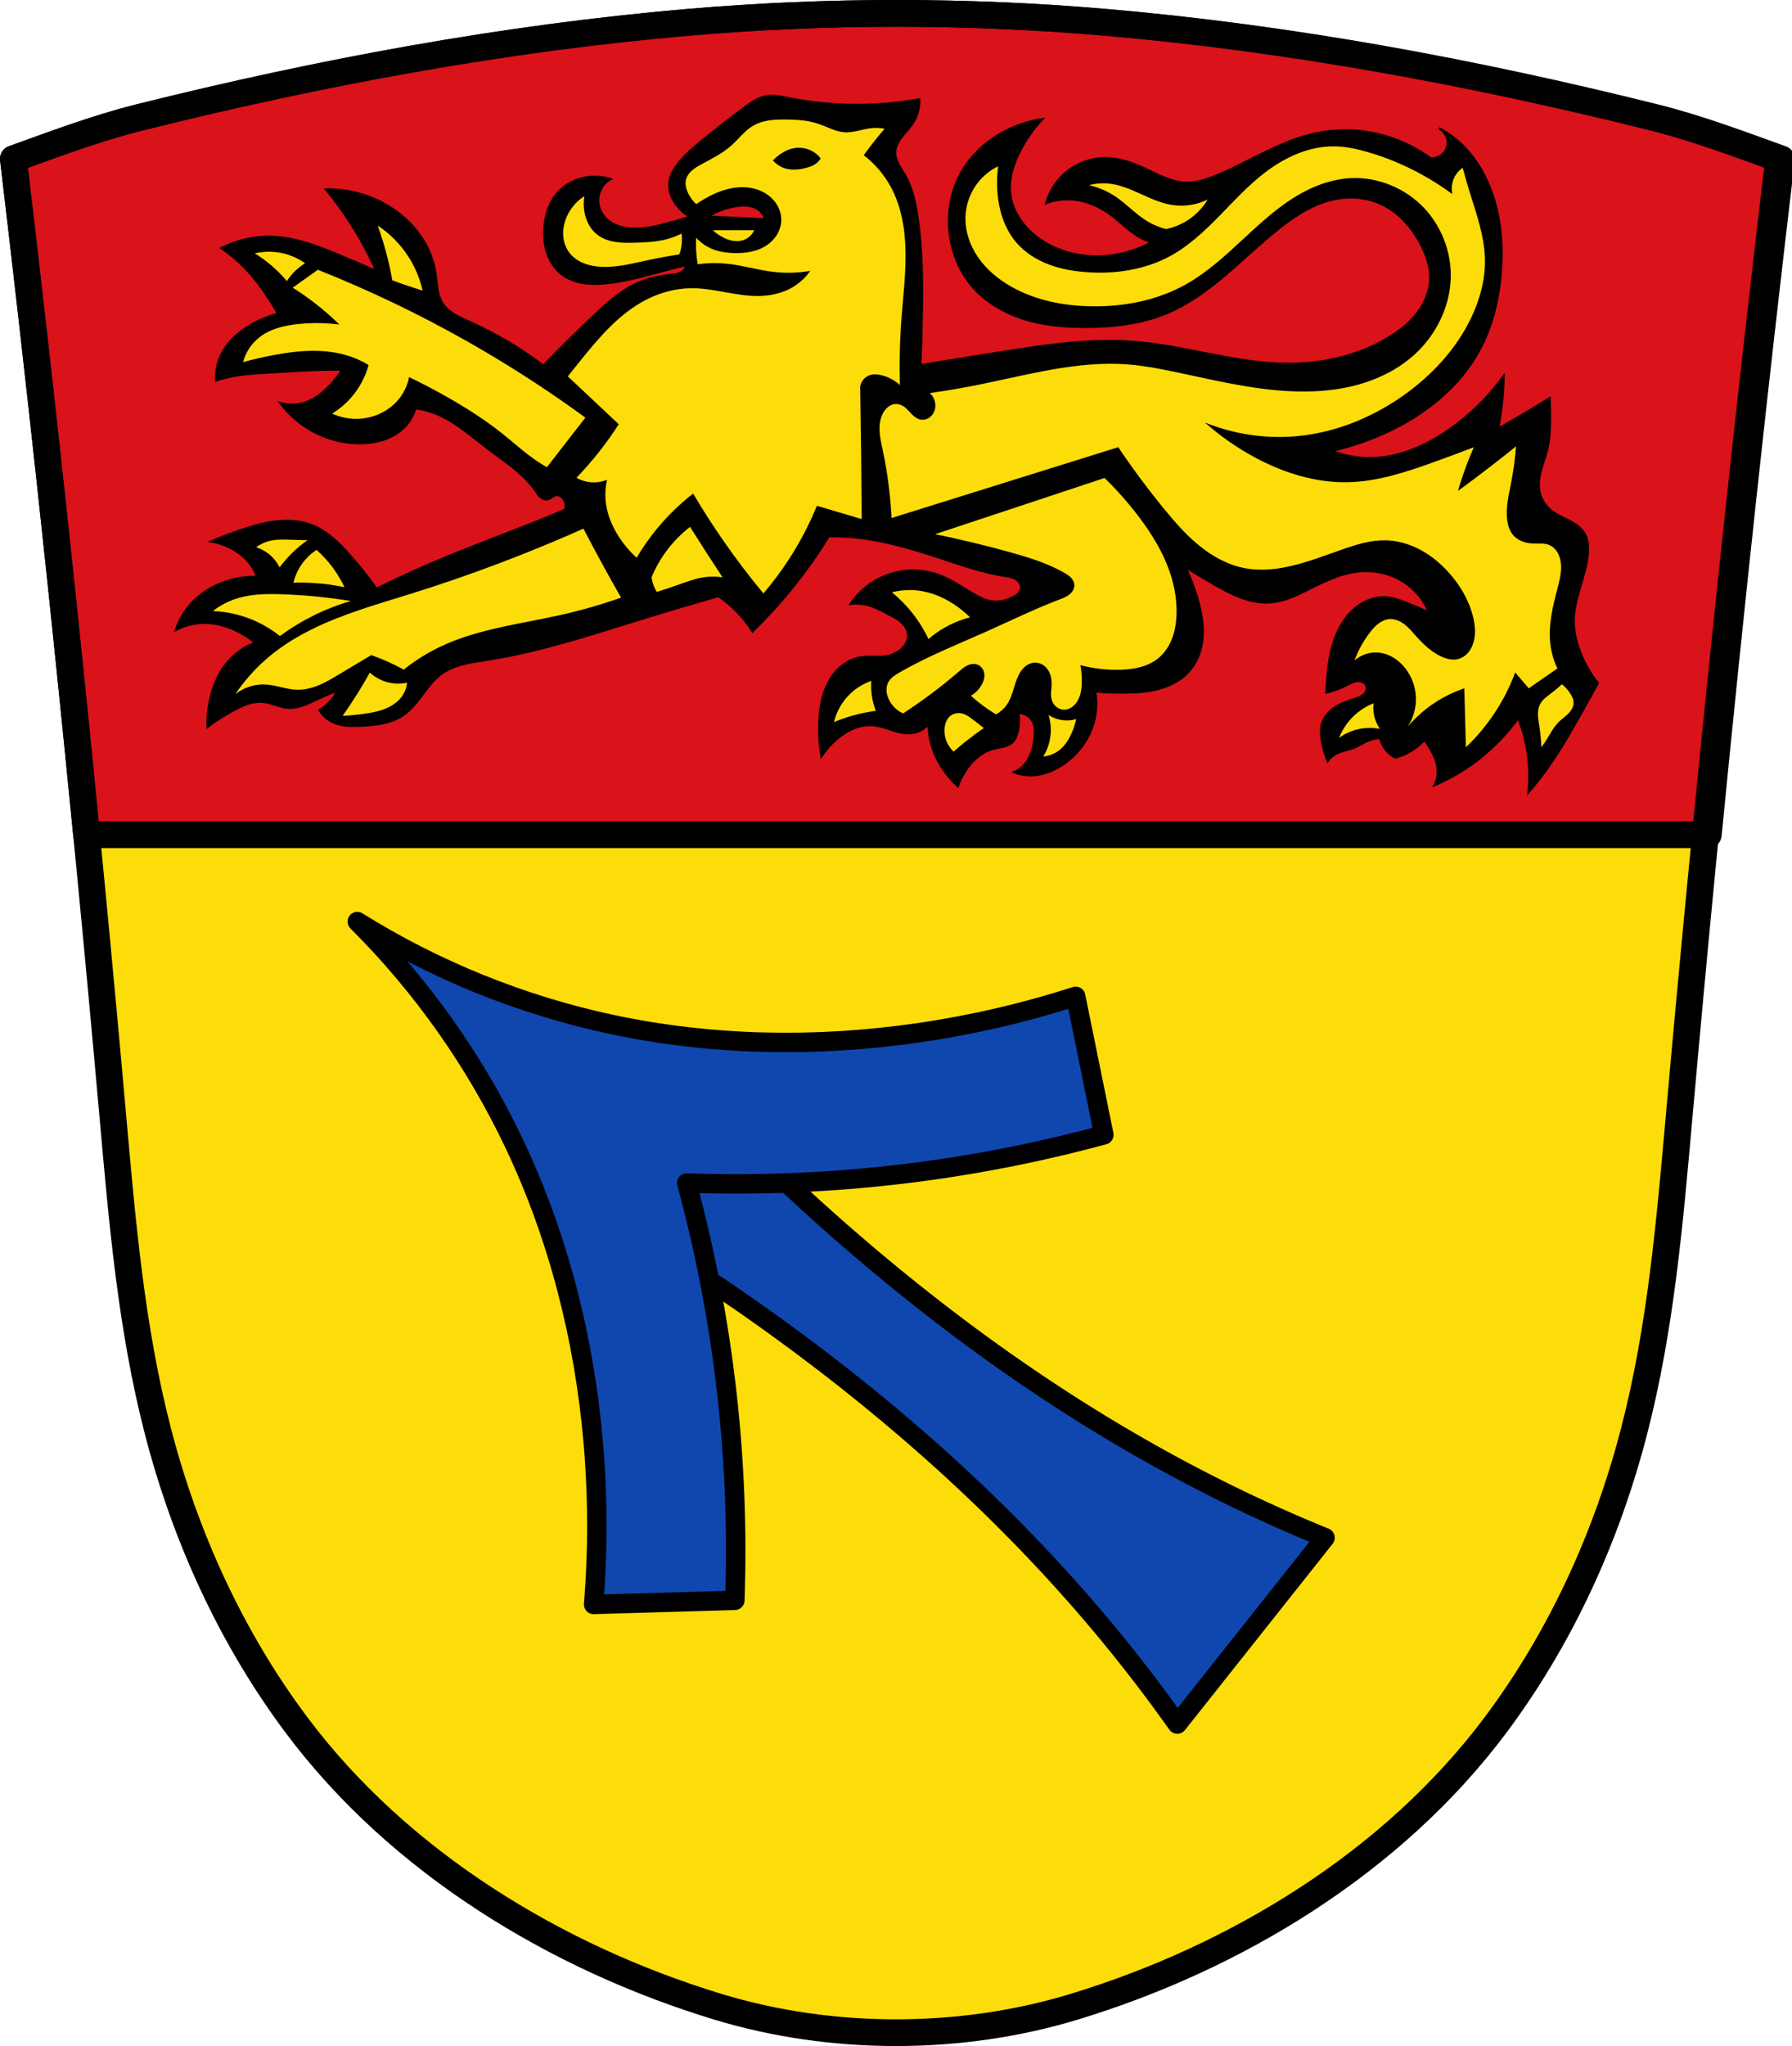 <?xml version="1.0" encoding="UTF-8" standalone="no"?>
<!-- Created with Inkscape (http://www.inkscape.org/) -->

<svg
   xmlns:dc="http://purl.org/dc/elements/1.1/"
   xmlns:cc="http://creativecommons.org/ns#"
   xmlns:rdf="http://www.w3.org/1999/02/22-rdf-syntax-ns#"
   xmlns:svg="http://www.w3.org/2000/svg"
   xmlns="http://www.w3.org/2000/svg"
   xmlns:sodipodi="http://sodipodi.sourceforge.net/DTD/sodipodi-0.dtd"
   xmlns:inkscape="http://www.inkscape.org/namespaces/inkscape"
   width="195.304mm"
   height="222.89mm"
   viewBox="0 0 195.304 222.89"
   version="1.1"
   id="svg1736"
   inkscape:version="0.92.5 (2060ec1f9f, 2020-04-08)"
   sodipodi:docname="DEU Weilheim (Monheim) COA.svg">
  <defs
     id="defs1730">
    <inkscape:path-effect
       effect="spiro"
       id="path-effect1212"
       is_visible="true" />
    <inkscape:path-effect
       effect="spiro"
       id="path-effect1160"
       is_visible="true" />
    <inkscape:path-effect
       effect="spiro"
       id="path-effect1120"
       is_visible="true" />
    <inkscape:path-effect
       effect="spiro"
       id="path-effect1116"
       is_visible="true" />
    <inkscape:path-effect
       effect="spiro"
       id="path-effect1076"
       is_visible="true" />
    <inkscape:path-effect
       effect="spiro"
       id="path-effect1072"
       is_visible="true" />
    <inkscape:path-effect
       effect="spiro"
       id="path-effect1033"
       is_visible="true" />
    <inkscape:path-effect
       effect="spiro"
       id="path-effect1028"
       is_visible="true" />
    <inkscape:path-effect
       effect="spiro"
       id="path-effect1023"
       is_visible="true" />
    <inkscape:path-effect
       effect="spiro"
       id="path-effect983"
       is_visible="true" />
    <inkscape:path-effect
       effect="spiro"
       id="path-effect978"
       is_visible="true" />
    <inkscape:path-effect
       effect="spiro"
       id="path-effect973"
       is_visible="true" />
    <inkscape:path-effect
       effect="spiro"
       id="path-effect969"
       is_visible="true" />
    <inkscape:path-effect
       effect="spiro"
       id="path-effect965"
       is_visible="true" />
    <inkscape:path-effect
       effect="spiro"
       id="path-effect925"
       is_visible="true" />
    <inkscape:path-effect
       effect="spiro"
       id="path-effect920"
       is_visible="true" />
    <inkscape:path-effect
       effect="spiro"
       id="path-effect915"
       is_visible="true" />
    <inkscape:path-effect
       effect="spiro"
       id="path-effect910"
       is_visible="true" />
    <inkscape:path-effect
       effect="spiro"
       id="path-effect906"
       is_visible="true" />
    <inkscape:path-effect
       effect="spiro"
       id="path-effect868"
       is_visible="true" />
    <inkscape:path-effect
       effect="spiro"
       id="path-effect863"
       is_visible="true" />
    <inkscape:path-effect
       effect="spiro"
       id="path-effect859"
       is_visible="true" />
    <inkscape:path-effect
       effect="spiro"
       id="path-effect1399"
       is_visible="true" />
    <inkscape:path-effect
       effect="spiro"
       id="path-effect1395"
       is_visible="true" />
    <inkscape:path-effect
       effect="spiro"
       id="path-effect1270"
       is_visible="true" />
    <inkscape:path-effect
       effect="spiro"
       id="path-effect1247"
       is_visible="true" />
    <inkscape:path-effect
       effect="spiro"
       id="path-effect1170"
       is_visible="true" />
    <inkscape:path-effect
       effect="spiro"
       id="path-effect1170-1"
       is_visible="true" />
    <inkscape:path-effect
       effect="spiro"
       id="path-effect1247-7"
       is_visible="true" />
    <inkscape:path-effect
       effect="spiro"
       id="path-effect1270-4"
       is_visible="true" />
    <inkscape:path-effect
       effect="spiro"
       id="path-effect1160-4"
       is_visible="true" />
  </defs>
  <sodipodi:namedview
     id="base"
     pagecolor="#ffffff"
     bordercolor="#666666"
     borderopacity="1.0"
     inkscape:pageopacity="0.0"
     inkscape:pageshadow="2"
     inkscape:zoom="0.82581859"
     inkscape:cx="-3.5297028"
     inkscape:cy="421.20949"
     inkscape:document-units="mm"
     inkscape:current-layer="layer1"
     showgrid="false"
     inkscape:window-width="1920"
     inkscape:window-height="1046"
     inkscape:window-x="-11"
     inkscape:window-y="-11"
     inkscape:window-maximized="1"
     inkscape:snap-nodes="false"
     inkscape:snap-midpoints="true"
     inkscape:snap-smooth-nodes="true"
     fit-margin-top="0"
     fit-margin-left="0"
     fit-margin-right="0"
     fit-margin-bottom="0" />
  <g
     inkscape:label="Ebene 1"
     inkscape:groupmode="layer"
     id="layer1"
     transform="translate(11.898,-47.033)">
    <path
       style="fill:#fcdd09;fill-opacity:1;stroke:none;stroke-width:2.91;stroke-linecap:round;stroke-linejoin:round;stroke-miterlimit:4;stroke-dasharray:none;stroke-opacity:1"
       d="m 63.101,49.459 c -20.14,1.73 -40.139,5.454 -59.754,10.341 -4.694,1.17 -9.238,2.886 -13.789,4.524 4.126,34.677 7.737,69.414 10.832,104.195 1.029,11.563 2.012,23.194 4.927,34.442 2.971,11.465 7.973,22.466 15.103,31.993 11.198,14.961 28.333,25.354 45.964,30.7 12.358,3.748 26.383,3.748 38.741,0 17.632,-5.347 34.766,-15.739 45.964,-30.7 7.13,-9.526 12.132,-20.528 15.103,-31.993 2.915,-11.247 3.897,-22.879 4.926,-34.442 3.095,-34.781 6.707,-69.517 10.833,-104.195 -4.551,-1.638 -9.095,-3.355 -13.789,-4.524 -19.614,-4.887 -39.614,-8.612 -59.754,-10.341 -15.047,-1.292 -30.261,-1.292 -45.308,0 z"
       id="path1168-4"
       inkscape:connector-curvature="0"
       sodipodi:nodetypes="aacscsaassscaaa" />
    <path
       style="fill:#da121a;fill-opacity:1;fill-rule:evenodd;stroke:#000000;stroke-width:11;stroke-linecap:round;stroke-linejoin:round;stroke-miterlimit:4;stroke-dasharray:none;stroke-opacity:1;paint-order:fill markers stroke"
       d="M 369.08 5.5 C 340.487 5.5 311.893 6.722 283.457 9.164 C 207.338 15.702 131.75 29.778 57.617 48.25 C 39.876 52.671 22.7 59.157 5.5 65.35 C 16.504 157.839 26.519 250.44 35.584 343.133 L 702.572 343.133 C 711.638 250.44 721.654 157.839 732.658 65.35 C 715.458 59.157 698.282 52.671 680.541 48.25 C 606.408 29.778 530.82 15.702 454.701 9.164 C 426.265 6.722 397.673 5.5 369.08 5.5 z "
       transform="matrix(0.265,0,0,0.265,-11.898,47.033)"
       id="rect1212" />
    <path
       style="fill:none;stroke:#000000;stroke-width:2.91;stroke-linecap:round;stroke-linejoin:round;stroke-miterlimit:4;stroke-dasharray:none;stroke-opacity:1"
       d="m 63.101,49.457 c -20.14,1.73 -40.139,5.454 -59.754,10.341 -4.694,1.17 -9.238,2.886 -13.789,4.524 4.126,34.677 7.737,69.414 10.832,104.195 1.029,11.563 2.012,23.194 4.927,34.442 2.971,11.465 7.973,22.466 15.103,31.993 11.198,14.961 28.333,25.354 45.964,30.7 12.358,3.748 26.383,3.748 38.741,0 17.632,-5.347 34.766,-15.739 45.964,-30.7 7.13,-9.526 12.132,-20.528 15.103,-31.993 2.915,-11.247 3.897,-22.879 4.926,-34.442 3.095,-34.781 6.707,-69.517 10.833,-104.195 -4.551,-1.638 -9.095,-3.355 -13.789,-4.524 -19.614,-4.887 -39.614,-8.612 -59.754,-10.341 -15.047,-1.292 -30.261,-1.292 -45.308,0 z"
       id="path1168-0"
       inkscape:connector-curvature="0"
       sodipodi:nodetypes="aacscsaassscaaa" />
    <path
       inkscape:connector-curvature="0"
       style="fill:#0f47af;stroke:#000000;stroke-width:2.117;stroke-linecap:round;stroke-linejoin:round;stroke-miterlimit:4;stroke-dasharray:none;stroke-opacity:1;fill-opacity:1"
       d="m 50.415,177.331 c 7.77,4.365 15.289,9.178 22.506,14.406 13.336,9.66 25.669,20.775 36.138,33.486 2.567,3.117 5.02,6.327 7.353,9.622 l 8.051,-10.15 8.051,-10.15 c -3.74,-1.522 -7.424,-3.18 -11.043,-4.97 -14.76,-7.3 -28.391,-16.779 -40.834,-27.565 -6.734,-5.837 -13.133,-12.063 -19.152,-18.635 l -5.535,6.978 z"
       id="path1245-0" />
    <path
       style="fill:#0f47af;stroke:#000000;stroke-width:2.117;stroke-linecap:round;stroke-linejoin:round;stroke-miterlimit:4;stroke-dasharray:none;stroke-opacity:1;fill-opacity:1"
       d="m 27.041,147.424 c 7.083,7.05 12.929,15.34 17.192,24.38 4.775,10.125 7.55,21.151 8.52,32.303 0.512,5.886 0.527,11.815 0.045,17.703 L 68.19,221.366 c 0.264,-7.475 -0.022,-14.97 -0.853,-22.403 -0.871,-7.784 -2.34,-15.501 -4.391,-23.06 7.828,0.276 15.676,-0.05 23.454,-0.975 7.427,-0.883 14.79,-2.311 22.009,-4.27 l -3.072,-15.09 c -5.624,1.81 -11.4,3.145 -17.248,3.987 -11.08,1.595 -22.448,1.403 -33.395,-0.941 -9.772,-2.093 -19.175,-5.898 -27.653,-11.19 z"
       id="path1268-8"
       inkscape:connector-curvature="0" />
    <path
       inkscape:connector-curvature="0"
       style="fill:#000000;stroke:#000000;stroke-width:0.265px;stroke-linecap:butt;stroke-linejoin:miter;stroke-opacity:1"
       d="m 72.11,57.5 c -0.095,0.003 -0.189,0.009 -0.284,0.019 -0.327,0.034 -0.649,0.116 -0.954,0.238 -0.564,0.227 -1.061,0.591 -1.549,0.953 -1.659,1.232 -3.294,2.498 -4.887,3.814 -0.956,0.79 -1.907,1.61 -2.622,2.623 -0.331,0.468 -0.612,0.985 -0.715,1.549 -0.141,0.776 0.071,1.589 0.476,2.265 0.28,0.466 0.649,0.877 1.069,1.223 0.216,0.179 0.447,0.341 0.688,0.485 -0.606,0.177 -1.212,0.353 -1.82,0.526 -1.427,0.407 -2.884,0.808 -4.367,0.768 -0.534,-0.014 -1.069,-0.087 -1.577,-0.253 -0.508,-0.167 -0.987,-0.43 -1.375,-0.798 -0.482,-0.457 -0.811,-1.079 -0.89,-1.739 -0.061,-0.513 0.03,-1.042 0.258,-1.505 0.228,-0.463 0.593,-0.858 1.036,-1.122 -0.782,-0.239 -1.615,-0.309 -2.426,-0.202 -1.226,0.162 -2.405,0.74 -3.235,1.657 -0.957,1.058 -1.408,2.499 -1.496,3.922 -0.057,0.922 0.03,1.861 0.334,2.734 0.304,0.873 0.834,1.677 1.567,2.24 0.617,0.473 1.361,0.764 2.124,0.911 0.763,0.147 1.548,0.154 2.323,0.1 1.714,-0.12 3.392,-0.536 5.054,-0.97 0.769,-0.201 1.536,-0.406 2.304,-0.607 0.579,-0.151 1.159,-0.299 1.739,-0.444 -0.01,0.172 -0.066,0.342 -0.162,0.485 -0.17,0.256 -0.454,0.418 -0.748,0.506 -0.294,0.088 -0.604,0.11 -0.91,0.141 -1.238,0.125 -2.468,0.41 -3.599,0.93 -1.687,0.777 -3.093,2.044 -4.447,3.316 -1.946,1.826 -3.847,3.701 -5.701,5.62 -2.466,-1.87 -5.144,-3.461 -7.965,-4.731 -0.595,-0.268 -1.199,-0.523 -1.753,-0.868 -0.554,-0.345 -1.062,-0.788 -1.385,-1.355 -0.259,-0.455 -0.39,-0.973 -0.469,-1.49 -0.08,-0.518 -0.111,-1.042 -0.187,-1.56 -0.244,-1.67 -0.955,-3.262 -1.988,-4.597 -1.033,-1.335 -2.382,-2.416 -3.882,-3.189 -1.852,-0.955 -3.941,-1.446 -6.024,-1.415 0.959,1.174 1.851,2.403 2.669,3.679 1.074,1.677 2.022,3.436 2.83,5.256 -1.458,-0.659 -2.927,-1.293 -4.407,-1.9 -2.171,-0.891 -4.409,-1.735 -6.752,-1.86 -1.976,-0.105 -3.977,0.317 -5.741,1.213 0.857,0.582 1.657,1.246 2.385,1.981 1.008,1.017 1.876,2.164 2.669,3.356 0.396,0.595 0.773,1.202 1.132,1.82 -1.17,0.296 -2.293,0.775 -3.316,1.415 -1.086,0.679 -2.074,1.557 -2.709,2.669 -0.544,0.952 -0.813,2.058 -0.768,3.154 0.621,-0.205 1.257,-0.367 1.9,-0.485 1.213,-0.223 2.448,-0.289 3.679,-0.364 2.115,-0.129 4.229,-0.288 6.348,-0.323 0.62,-0.011 1.24,-0.011 1.86,0 -0.385,0.587 -0.818,1.142 -1.293,1.658 -0.769,0.833 -1.676,1.578 -2.75,1.941 -0.868,0.294 -1.824,0.322 -2.709,0.081 0.8,1.054 1.791,1.963 2.911,2.669 1.765,1.113 3.858,1.711 5.944,1.658 0.854,-0.022 1.71,-0.151 2.514,-0.44 0.804,-0.289 1.556,-0.74 2.149,-1.356 0.541,-0.562 0.942,-1.256 1.16,-2.005 0.718,0.091 1.426,0.268 2.103,0.526 2.189,0.834 3.958,2.464 5.822,3.882 1.84,1.4 3.863,2.665 5.175,4.569 0.164,0.238 0.319,0.489 0.537,0.68 0.109,0.095 0.233,0.175 0.37,0.222 0.137,0.047 0.286,0.061 0.427,0.028 0.162,-0.038 0.304,-0.135 0.443,-0.228 0.138,-0.093 0.283,-0.187 0.447,-0.217 0.167,-0.03 0.342,0.009 0.489,0.092 0.147,0.084 0.267,0.21 0.36,0.352 0.222,0.342 0.283,0.783 0.162,1.173 -1.007,0.428 -2.017,0.845 -3.032,1.253 -3.279,1.318 -6.6,2.531 -9.866,3.881 -2.598,1.074 -5.161,2.234 -7.682,3.477 -0.936,-1.324 -1.95,-2.594 -3.033,-3.801 -1.112,-1.239 -2.341,-2.442 -3.881,-3.073 -0.993,-0.407 -2.081,-0.557 -3.154,-0.526 -1.647,0.048 -3.254,0.514 -4.812,1.051 -1.037,0.358 -2.061,0.749 -3.073,1.173 0.822,0.148 1.619,0.436 2.345,0.849 0.753,0.428 1.435,0.995 1.941,1.698 0.293,0.408 0.526,0.859 0.687,1.334 -1.093,-0.03 -2.191,0.121 -3.235,0.445 -1.485,0.461 -2.868,1.282 -3.922,2.426 -0.759,0.824 -1.342,1.809 -1.698,2.871 0.918,-0.488 1.953,-0.753 2.992,-0.768 1.14,-0.016 2.272,0.266 3.315,0.728 0.844,0.374 1.636,0.865 2.346,1.455 -1.17,0.443 -2.225,1.188 -3.033,2.143 -1.069,1.263 -1.689,2.86 -1.981,4.488 -0.148,0.826 -0.216,1.667 -0.203,2.507 0.888,-0.655 1.821,-1.25 2.79,-1.779 0.506,-0.276 1.024,-0.535 1.572,-0.714 0.548,-0.178 1.13,-0.274 1.703,-0.216 0.939,0.095 1.807,0.591 2.749,0.647 0.532,0.032 1.064,-0.08 1.567,-0.254 0.503,-0.174 0.983,-0.41 1.465,-0.636 0.771,-0.361 1.553,-0.698 2.345,-1.011 -0.207,0.435 -0.475,0.841 -0.796,1.201 -0.342,0.385 -0.744,0.717 -1.185,0.982 0.367,0.579 0.911,1.046 1.539,1.321 0.897,0.393 1.912,0.389 2.89,0.349 0.82,-0.034 1.642,-0.089 2.445,-0.259 0.803,-0.17 1.589,-0.458 2.263,-0.926 0.822,-0.571 1.443,-1.381 2.042,-2.183 0.599,-0.802 1.201,-1.622 2.001,-2.224 0.736,-0.553 1.61,-0.897 2.501,-1.126 0.891,-0.229 1.806,-0.349 2.715,-0.491 5.625,-0.884 11.057,-2.685 16.497,-4.367 2.848,-0.88 5.705,-1.729 8.572,-2.547 0.76,0.518 1.466,1.115 2.103,1.779 0.606,0.632 1.148,1.323 1.617,2.062 1.443,-1.404 2.808,-2.89 4.084,-4.448 1.532,-1.87 2.938,-3.844 4.205,-5.903 0.674,-0.016 1.349,-0.003 2.022,0.04 3.459,0.221 6.818,1.216 10.108,2.305 2.288,0.757 4.574,1.567 6.954,1.94 0.429,0.067 0.871,0.124 1.252,0.332 0.19,0.104 0.362,0.247 0.483,0.427 0.121,0.18 0.187,0.4 0.166,0.616 -0.024,0.249 -0.162,0.476 -0.343,0.648 -0.181,0.172 -0.402,0.296 -0.628,0.403 -0.593,0.283 -1.244,0.473 -1.901,0.445 -0.918,-0.04 -1.761,-0.496 -2.547,-0.97 -1.133,-0.684 -2.239,-1.435 -3.477,-1.901 -0.865,-0.325 -1.785,-0.505 -2.709,-0.526 -1.801,-0.04 -3.608,0.543 -5.054,1.617 -0.738,0.548 -1.383,1.221 -1.901,1.981 0.662,-0.08 1.341,-0.024 1.981,0.162 0.725,0.211 1.392,0.582 2.062,0.93 0.509,0.264 1.032,0.52 1.461,0.9 0.215,0.19 0.404,0.411 0.541,0.663 0.137,0.252 0.22,0.536 0.221,0.823 7.94e-4,0.289 -0.082,0.575 -0.221,0.829 -0.138,0.254 -0.33,0.477 -0.548,0.667 -0.412,0.361 -0.92,0.61 -1.455,0.728 -0.977,0.216 -2.004,0.001 -2.992,0.162 -1.052,0.171 -2.01,0.771 -2.709,1.577 -1.163,1.34 -1.607,3.164 -1.739,4.933 -0.104,1.403 -0.036,2.818 0.202,4.205 0.463,-0.693 1.023,-1.32 1.658,-1.86 0.563,-0.478 1.189,-0.889 1.875,-1.163 0.686,-0.274 1.434,-0.408 2.168,-0.333 1.056,0.108 2.027,0.633 3.073,0.809 0.681,0.114 1.407,0.071 2.022,-0.243 0.352,-0.18 0.66,-0.446 0.889,-0.768 -0.006,0.89 0.131,1.781 0.405,2.628 0.314,0.974 0.807,1.886 1.415,2.709 0.398,0.538 0.845,1.04 1.334,1.496 0.254,-0.706 0.61,-1.375 1.052,-1.981 0.688,-0.943 1.624,-1.75 2.749,-2.062 0.386,-0.107 0.787,-0.154 1.175,-0.254 0.388,-0.1 0.774,-0.262 1.049,-0.554 0.258,-0.276 0.395,-0.644 0.485,-1.011 0.169,-0.686 0.196,-1.406 0.081,-2.103 0.538,-0.028 1.084,0.221 1.415,0.647 0.241,0.31 0.367,0.699 0.41,1.089 0.043,0.391 0.008,0.786 -0.046,1.175 -0.136,0.973 -0.411,1.964 -1.051,2.709 -0.31,0.36 -0.699,0.652 -1.132,0.849 0.541,0.207 1.119,0.317 1.699,0.324 1.268,0.015 2.505,-0.466 3.558,-1.173 1.522,-1.021 2.717,-2.541 3.275,-4.286 0.378,-1.182 0.462,-2.458 0.243,-3.679 1.089,0.091 2.182,0.131 3.275,0.121 1.229,-0.011 2.468,-0.087 3.656,-0.404 1.188,-0.317 2.33,-0.889 3.178,-1.779 0.694,-0.729 1.171,-1.652 1.415,-2.628 0.364,-1.452 0.219,-2.99 -0.121,-4.448 -0.199,-0.852 -0.463,-1.687 -0.768,-2.507 -0.244,-0.657 -0.514,-1.304 -0.809,-1.94 1.099,0.705 2.219,1.379 3.356,2.022 0.906,0.512 1.827,1.004 2.805,1.359 0.978,0.354 2.02,0.567 3.058,0.501 1.727,-0.11 3.303,-0.967 4.852,-1.738 1.476,-0.735 3.013,-1.415 4.65,-1.617 1.619,-0.2 3.307,0.091 4.73,0.889 1.418,0.795 2.551,2.088 3.154,3.599 -0.724,-0.318 -1.452,-0.629 -2.183,-0.93 -0.845,-0.348 -1.715,-0.69 -2.628,-0.728 -0.786,-0.032 -1.575,0.167 -2.273,0.53 -0.698,0.363 -1.308,0.885 -1.81,1.491 -0.798,0.963 -1.324,2.129 -1.655,3.334 -0.331,1.205 -0.474,2.454 -0.569,3.701 -0.033,0.431 -0.06,0.862 -0.081,1.294 0.755,-0.186 1.489,-0.458 2.183,-0.809 0.375,-0.19 0.753,-0.408 1.173,-0.445 0.224,-0.02 0.457,0.016 0.654,0.126 0.196,0.11 0.353,0.3 0.398,0.521 0.033,0.162 0.006,0.333 -0.062,0.483 -0.069,0.15 -0.177,0.28 -0.304,0.385 -0.254,0.21 -0.574,0.321 -0.887,0.426 -0.712,0.24 -1.433,0.477 -2.078,0.863 -0.645,0.386 -1.217,0.94 -1.48,1.644 -0.248,0.665 -0.202,1.403 -0.081,2.103 0.126,0.733 0.33,1.452 0.607,2.143 0.295,-0.385 0.688,-0.694 1.132,-0.889 0.543,-0.239 1.147,-0.306 1.698,-0.526 0.465,-0.185 0.881,-0.475 1.334,-0.687 0.494,-0.232 1.032,-0.37 1.577,-0.405 0.056,0.281 0.151,0.554 0.283,0.809 0.299,0.577 0.789,1.052 1.375,1.334 0.597,-0.16 1.171,-0.406 1.698,-0.728 0.541,-0.33 1.033,-0.74 1.456,-1.213 0.249,0.337 0.478,0.688 0.687,1.051 0.395,0.686 0.72,1.434 0.768,2.224 0.035,0.568 -0.078,1.144 -0.324,1.658 0.705,-0.299 1.394,-0.637 2.062,-1.011 1.868,-1.045 3.575,-2.375 5.054,-3.922 0.715,-0.747 1.377,-1.546 1.981,-2.386 0.388,0.981 0.686,1.997 0.89,3.032 0.327,1.661 0.408,3.37 0.242,5.054 0.683,-0.793 1.331,-1.616 1.941,-2.467 1.476,-2.055 2.728,-4.261 3.963,-6.469 0.542,-0.969 1.081,-1.939 1.617,-2.911 -0.812,-1.026 -1.468,-2.176 -1.94,-3.397 -0.424,-1.096 -0.701,-2.261 -0.688,-3.436 0.013,-1.243 0.348,-2.459 0.701,-3.65 0.353,-1.192 0.731,-2.389 0.836,-3.628 0.063,-0.747 0.016,-1.537 -0.364,-2.183 -0.373,-0.635 -1.02,-1.056 -1.675,-1.392 -0.655,-0.336 -1.347,-0.617 -1.924,-1.074 -0.693,-0.549 -1.188,-1.352 -1.334,-2.224 -0.125,-0.745 -2.7e-4,-1.51 0.198,-2.238 0.199,-0.728 0.471,-1.435 0.651,-2.169 0.303,-1.238 0.333,-2.526 0.323,-3.801 -0.005,-0.607 -0.018,-1.213 -0.04,-1.82 -0.978,0.603 -1.962,1.197 -2.952,1.779 -0.885,0.521 -1.774,1.033 -2.669,1.536 0.194,-0.99 0.343,-1.989 0.445,-2.992 0.091,-0.9 0.145,-1.804 0.162,-2.709 -1.637,2.255 -3.656,4.232 -5.944,5.822 -2.465,1.713 -5.328,2.995 -8.329,3.073 -1.53,0.04 -3.068,-0.237 -4.488,-0.809 2.088,-0.467 4.126,-1.159 6.065,-2.062 4.112,-1.914 7.853,-4.874 10.027,-8.855 1.38,-2.526 2.088,-5.381 2.345,-8.249 0.263,-2.936 0.058,-5.942 -0.89,-8.733 -0.657,-1.934 -1.678,-3.763 -3.113,-5.216 -0.795,-0.805 -1.711,-1.489 -2.709,-2.022 0.261,0.128 0.489,0.322 0.656,0.56 0.167,0.238 0.273,0.518 0.305,0.807 0.032,0.289 -0.01,0.586 -0.121,0.854 -0.111,0.269 -0.291,0.508 -0.517,0.69 -0.346,0.278 -0.8,0.415 -1.242,0.375 -1.44,-1.051 -3.059,-1.857 -4.766,-2.374 -2.417,-0.732 -5.013,-0.877 -7.49,-0.387 -2.492,0.493 -4.814,1.605 -7.082,2.749 -1.384,0.698 -2.762,1.414 -4.205,1.981 -1.034,0.407 -2.125,0.74 -3.234,0.687 -1.583,-0.075 -3.009,-0.914 -4.448,-1.577 -1.326,-0.61 -2.745,-1.09 -4.205,-1.092 -1.441,-0.002 -2.878,0.479 -4.029,1.347 -1.15,0.868 -2.007,2.118 -2.4,3.505 0.699,-0.255 1.44,-0.392 2.183,-0.404 1.66,-0.028 3.298,0.572 4.65,1.536 1.127,0.804 2.076,1.856 3.275,2.547 0.446,0.257 0.922,0.461 1.415,0.607 -1.364,0.749 -2.865,1.245 -4.407,1.456 -2.884,0.394 -5.956,-0.269 -8.249,-2.062 -1.467,-1.148 -2.612,-2.8 -2.83,-4.65 -0.189,-1.601 0.32,-3.212 1.052,-4.649 0.643,-1.264 1.462,-2.438 2.426,-3.477 -1.499,0.229 -2.957,0.724 -4.286,1.455 -2.107,1.16 -3.898,2.945 -4.893,5.135 -0.698,1.537 -0.995,3.246 -0.93,4.933 0.093,2.387 0.929,4.762 2.466,6.59 1.828,2.174 4.536,3.473 7.318,4.044 1.633,0.335 3.306,0.44 4.973,0.444 3.04,0.008 6.128,-0.331 8.936,-1.496 4.732,-1.963 8.199,-6.033 12.211,-9.219 1.904,-1.512 4.031,-2.87 6.429,-3.275 1.546,-0.261 3.173,-0.104 4.61,0.526 2.003,0.878 3.534,2.621 4.528,4.569 0.577,1.13 0.999,2.371 0.97,3.639 -0.031,1.393 -0.612,2.738 -1.47,3.835 -0.858,1.097 -1.983,1.962 -3.18,2.675 -3.371,2.009 -7.358,2.862 -11.281,2.789 -5.521,-0.102 -10.87,-1.961 -16.375,-2.385 -4.769,-0.367 -9.548,0.349 -14.273,1.092 -3.007,0.473 -6.013,0.958 -9.017,1.455 0.076,-1.873 0.13,-3.746 0.162,-5.62 0.059,-3.538 0.038,-7.094 -0.485,-10.594 -0.235,-1.57 -0.58,-3.154 -1.375,-4.528 -0.227,-0.393 -0.489,-0.765 -0.697,-1.168 -0.208,-0.403 -0.364,-0.845 -0.355,-1.299 0.013,-0.625 0.334,-1.204 0.718,-1.699 0.383,-0.494 0.837,-0.934 1.183,-1.455 0.507,-0.763 0.764,-1.689 0.724,-2.604 -1.967,0.354 -3.962,0.553 -5.96,0.596 -2.757,0.059 -5.519,-0.182 -8.224,-0.715 -0.654,-0.129 -1.317,-0.276 -1.98,-0.257 z M 69.121,69.4 c 0.197,-0.003 0.393,0.008 0.588,0.037 0.389,0.058 0.772,0.194 1.088,0.428 0.354,0.263 0.616,0.649 0.73,1.075 l -6.336,-0.307 c 0.475,-0.289 0.977,-0.534 1.498,-0.73 0.594,-0.223 1.213,-0.383 1.843,-0.46 0.195,-0.024 0.392,-0.04 0.589,-0.043 z"
       id="path1393-1" />
    <path
       style="fill:#fcdd09;stroke:none;stroke-width:1px;stroke-linecap:butt;stroke-linejoin:miter;stroke-opacity:1;fill-opacity:1"
       d="M 321.816 49.135 C 317.629 49.161 313.365 49.568 309.777 51.656 C 306.264 53.701 303.808 57.124 300.771 59.826 C 297.13 63.067 292.691 65.241 288.412 67.576 C 287.071 68.308 285.73 69.068 284.584 70.078 C 283.438 71.088 282.487 72.377 282.127 73.861 C 281.685 75.681 282.167 77.612 282.965 79.307 C 283.779 81.035 284.922 82.609 286.316 83.916 C 287.866 82.849 289.476 81.869 291.135 80.982 C 294.482 79.195 298.066 77.781 301.818 77.213 C 305.703 76.625 309.794 76.987 313.34 78.68 C 315.654 79.785 317.712 81.457 319.156 83.576 C 320.6 85.696 321.408 88.266 321.299 90.828 C 321.217 92.734 320.634 94.61 319.676 96.26 C 318.718 97.91 317.392 99.337 315.854 100.465 C 311.831 103.414 306.594 104.209 301.609 104.025 C 298.832 103.923 296.04 103.539 293.439 102.559 C 290.733 101.538 288.271 99.873 286.316 97.74 C 286.212 99.554 286.212 101.374 286.316 103.188 C 286.421 105.013 286.631 106.831 286.945 108.633 C 290.966 108.067 295.058 107.996 299.096 108.424 C 305.514 109.103 311.746 111.027 318.156 111.775 C 323.169 112.361 328.266 112.22 333.238 111.357 C 331.185 114.306 328.437 116.765 325.279 118.479 C 321.205 120.689 316.524 121.633 311.889 121.68 C 302.591 121.773 293.52 118.39 284.223 118.479 C 277.745 118.54 271.33 120.314 265.58 123.297 C 254.577 129.004 246.334 138.782 238.557 148.434 C 236.873 150.522 235.198 152.618 233.529 154.719 L 254.477 174.408 C 252.062 178.155 249.475 181.791 246.727 185.301 C 243.704 189.16 240.486 192.867 237.09 196.402 C 239.064 197.533 241.311 198.186 243.584 198.289 C 245.653 198.383 247.742 198.021 249.66 197.24 C 249.031 199.909 248.818 202.676 249.031 205.41 C 249.464 210.952 251.642 216.262 254.688 220.912 C 256.701 223.986 259.099 226.808 261.809 229.291 C 264.288 225.103 267.092 221.105 270.188 217.35 C 274.594 212.004 279.592 207.148 285.061 202.896 C 288.946 209.467 293.07 215.896 297.42 222.168 C 302.619 229.664 308.14 236.934 313.967 243.953 C 317.929 239.323 321.571 234.421 324.859 229.291 C 329.197 222.525 332.919 215.362 335.963 207.924 L 354.396 213.371 C 354.347 205.201 354.275 197.031 354.186 188.861 C 354.076 178.876 353.937 168.893 353.768 158.908 C 353.927 157.88 354.366 156.895 355.025 156.09 C 355.684 155.284 356.561 154.659 357.537 154.299 C 359.201 153.685 361.059 153.854 362.775 154.299 C 365.494 155.003 368.034 156.383 370.105 158.279 C 369.851 149.199 370.061 140.105 370.734 131.047 C 371.417 121.86 372.578 112.687 372.424 103.477 C 372.27 94.266 370.729 84.89 366.336 76.793 C 363.6 71.75 359.79 67.294 355.234 63.807 C 356.457 62.106 357.714 60.43 359.004 58.779 C 360.562 56.786 362.169 54.83 363.822 52.914 C 361.962 52.557 360.047 52.487 358.166 52.705 C 354.505 53.13 350.949 54.638 347.273 54.381 C 344.418 54.181 341.76 52.932 339.104 51.867 C 337.462 51.21 335.792 50.615 334.076 50.191 C 330.662 49.348 327.12 49.19 323.604 49.143 C 323.011 49.135 322.415 49.131 321.816 49.135 z M 548.895 60.162 C 538.303 60.004 528.136 64.779 519.777 71.285 C 512.987 76.57 507.178 82.983 501.146 89.119 C 495.115 95.255 488.737 101.212 481.172 105.311 C 470.684 110.992 458.384 112.781 446.492 111.855 C 441.217 111.445 435.948 110.511 431.016 108.598 C 426.083 106.684 421.484 103.756 418.027 99.75 C 413.003 93.927 410.674 86.159 410.176 78.484 C 409.956 75.104 410.067 71.701 410.504 68.342 C 406.686 70.21 403.382 73.113 401.037 76.658 C 398.693 80.203 397.315 84.381 397.09 88.625 C 396.769 94.686 398.8 100.751 402.24 105.752 C 405.68 110.752 410.468 114.733 415.738 117.744 C 425.79 123.488 437.534 125.772 449.109 125.922 C 462.351 126.094 475.797 123.496 487.387 117.09 C 505.172 107.259 517.382 89.319 535.154 79.465 C 541.299 76.058 548.098 73.673 555.111 73.248 C 566.514 72.558 578.077 77.326 585.865 85.682 C 592.662 92.973 596.578 102.868 596.662 112.836 C 596.767 125.308 590.881 137.534 581.611 145.879 C 575.257 151.599 567.436 155.572 559.221 157.938 C 551.005 160.303 542.394 161.103 533.846 160.93 C 517.04 160.589 500.561 156.556 484.115 153.078 C 477.41 151.66 470.666 150.329 463.832 149.807 C 442.902 148.208 422.257 154.218 401.67 158.312 C 395.268 159.586 388.831 160.676 382.367 161.584 C 384.034 163.01 384.922 165.295 384.656 167.473 C 384.474 168.97 383.752 170.417 382.588 171.377 C 382.006 171.857 381.321 172.213 380.59 172.398 C 379.859 172.584 379.083 172.596 378.35 172.42 C 377.608 172.242 376.919 171.876 376.305 171.424 C 375.69 170.971 375.145 170.434 374.621 169.879 C 373.573 168.77 372.573 167.565 371.242 166.818 C 370.157 166.21 368.868 165.942 367.645 166.164 C 366.737 166.329 365.887 166.756 365.17 167.336 C 364.453 167.916 363.865 168.645 363.391 169.436 C 362.009 171.739 361.605 174.519 361.736 177.201 C 361.868 179.884 362.502 182.514 363.064 185.141 C 364.199 190.437 365.059 195.791 365.682 201.172 C 366.135 205.086 366.461 209.014 366.662 212.949 L 459.904 183.832 C 465.823 192.631 472.158 201.148 478.881 209.35 C 483.301 214.743 487.922 220.03 493.348 224.41 C 498.774 228.79 505.074 232.254 511.924 233.561 C 517.313 234.588 522.893 234.255 528.283 233.232 C 536.595 231.656 544.501 228.48 552.494 225.709 C 558.102 223.765 563.9 221.996 569.834 222.109 C 574.798 222.205 579.695 223.638 584.078 225.971 C 588.461 228.304 592.342 231.519 595.68 235.195 C 600.42 240.417 604.128 246.672 605.822 253.518 C 606.726 257.167 607.037 261.083 605.822 264.641 C 605.343 266.045 604.625 267.38 603.631 268.482 C 602.637 269.585 601.36 270.449 599.934 270.857 C 598.744 271.198 597.476 271.217 596.256 271.016 C 595.035 270.814 593.857 270.397 592.734 269.877 C 588.625 267.974 585.276 264.753 582.266 261.369 C 580.793 259.714 579.366 257.991 577.605 256.646 C 575.845 255.302 573.679 254.349 571.469 254.5 C 569.851 254.61 568.313 255.305 567.01 256.27 C 565.707 257.234 564.62 258.461 563.617 259.734 C 560.827 263.278 558.609 267.27 557.074 271.512 C 559.641 269.232 563.136 268.027 566.562 268.24 C 568.824 268.381 571.033 269.117 572.982 270.271 C 574.932 271.426 576.624 272.992 578.012 274.783 C 580.613 278.143 582.14 282.323 582.314 286.568 C 582.489 290.814 581.311 295.104 578.994 298.666 C 582.214 294.891 585.971 291.576 590.117 288.852 C 593.878 286.381 597.958 284.397 602.223 282.963 L 602.877 307.174 C 606.753 303.496 610.265 299.434 613.346 295.068 C 617.407 289.313 620.717 283.026 623.162 276.42 L 628.723 282.963 L 640.502 274.783 C 638.94 271.493 637.939 267.937 637.557 264.314 C 636.767 256.832 638.599 249.345 640.502 242.066 C 641.482 238.318 642.492 234.429 641.811 230.615 C 641.567 229.249 641.1 227.912 640.338 226.752 C 639.576 225.592 638.507 224.617 637.23 224.072 C 636.165 223.618 634.992 223.473 633.834 223.438 C 632.676 223.4 631.517 223.467 630.359 223.418 C 628.826 223.35 627.294 223.07 625.875 222.486 C 624.456 221.902 623.152 221.007 622.18 219.82 C 620.827 218.17 620.178 216.046 619.891 213.932 C 619.179 208.69 620.519 203.419 621.525 198.227 C 622.468 193.363 623.124 188.444 623.488 183.504 C 619.92 186.378 616.321 189.214 612.691 192.01 C 608.372 195.338 604.01 198.611 599.605 201.826 C 600.662 198.182 601.864 194.579 603.205 191.029 C 604.122 188.604 605.102 186.204 606.148 183.832 C 600.612 185.97 595.049 188.041 589.463 190.047 C 578.134 194.115 566.491 197.95 554.457 198.227 C 541.113 198.534 527.938 194.398 516.178 188.084 C 508.778 184.111 501.845 179.269 495.566 173.689 C 507.628 178.592 520.888 180.517 533.846 179.25 C 550.168 177.654 565.822 171.026 578.994 161.256 C 590.579 152.663 600.454 141.464 606.148 128.213 C 608.99 121.602 610.777 114.469 610.729 107.273 C 610.662 97.286 607.115 87.705 604.186 78.156 C 603.254 75.12 602.382 72.066 601.568 68.996 C 600.009 70.047 598.747 71.536 597.969 73.248 C 597.045 75.28 596.812 77.619 597.314 79.793 C 594.463 77.695 591.516 75.727 588.482 73.902 C 580.299 68.979 571.49 65.083 562.309 62.453 C 557.935 61.2 553.443 60.23 548.895 60.162 z M 328.252 60.74 C 330.03 60.691 331.821 61.052 333.43 61.811 C 335.038 62.568 336.46 63.718 337.541 65.129 C 336.947 66.084 336.141 66.904 335.197 67.516 C 334.213 68.154 333.095 68.558 331.969 68.887 C 328.816 69.807 325.366 70.158 322.285 69.02 C 320.579 68.389 319.04 67.312 317.863 65.924 C 318.717 65.046 319.65 64.245 320.648 63.535 C 322.399 62.29 324.374 61.318 326.486 60.928 C 327.069 60.82 327.659 60.756 328.252 60.74 z M 454.145 75.357 C 452.027 75.317 449.904 75.573 447.857 76.119 C 451.734 76.984 455.446 78.575 458.746 80.785 C 463.231 83.789 466.919 87.893 471.504 90.742 C 474.001 92.294 476.74 93.452 479.592 94.164 C 482.797 93.498 485.876 92.225 488.615 90.432 C 491.895 88.284 494.683 85.389 496.705 82.031 C 492.111 84.273 486.812 85.045 481.77 84.209 C 477.32 83.471 473.173 81.542 469.062 79.686 C 464.952 77.829 460.739 76.004 456.258 75.496 C 455.556 75.416 454.85 75.371 454.145 75.357 z M 240.338 80.631 C 236.742 82.898 233.95 86.415 232.559 90.432 C 231.794 92.64 231.444 95.006 231.67 97.332 C 231.896 99.658 232.71 101.941 234.115 103.809 C 235.457 105.591 237.305 106.961 239.332 107.893 C 241.359 108.824 243.564 109.331 245.783 109.564 C 252.518 110.274 259.232 108.513 265.85 107.076 C 270.333 106.103 274.847 105.273 279.383 104.588 C 279.834 103.33 280.147 102.022 280.316 100.697 C 280.514 99.15 280.514 97.579 280.316 96.031 C 278.333 97.027 276.243 97.811 274.094 98.365 C 269.943 99.435 265.623 99.639 261.338 99.764 C 258.574 99.844 255.791 99.893 253.061 99.457 C 250.33 99.021 247.629 98.071 245.471 96.342 C 242.637 94.072 240.938 90.589 240.338 87.008 C 239.985 84.901 239.985 82.737 240.338 80.631 z M 155.352 92.736 C 156.104 94.829 156.806 96.941 157.457 99.068 C 158.108 101.196 158.707 103.338 159.254 105.494 C 160.072 108.719 160.771 111.974 161.354 115.25 C 162.899 115.815 164.452 116.365 166.008 116.9 C 168.596 117.791 171.196 118.641 173.811 119.451 C 173.531 118.215 173.197 116.99 172.811 115.783 C 172.424 114.576 171.984 113.386 171.494 112.217 C 171.004 111.048 170.463 109.901 169.873 108.779 L 169.873 108.777 C 169.283 107.655 168.645 106.56 167.959 105.494 C 167.552 104.861 167.127 104.24 166.688 103.629 C 166.248 103.018 165.791 102.419 165.32 101.832 C 164.378 100.658 163.375 99.532 162.316 98.461 C 160.729 96.854 159.018 95.371 157.201 94.029 C 156.596 93.582 155.98 93.151 155.352 92.736 z M 293.188 94.652 C 294.448 95.823 295.871 96.817 297.402 97.602 C 298.699 98.265 300.082 98.782 301.521 99.004 C 302.961 99.226 304.459 99.146 305.83 98.656 C 307.73 97.978 309.33 96.496 310.15 94.652 L 293.188 94.652 z M 110.242 103.482 C 109.782 103.489 109.322 103.508 108.863 103.539 C 107.945 103.601 107.029 103.711 106.123 103.869 C 105.67 103.948 105.22 104.039 104.771 104.143 C 107.426 105.774 109.939 107.634 112.275 109.695 C 113.298 110.597 114.285 111.539 115.236 112.516 C 116.188 113.492 117.103 114.504 117.979 115.549 C 118.374 114.933 118.799 114.336 119.25 113.76 C 119.701 113.184 120.179 112.629 120.682 112.098 C 122.102 110.594 123.722 109.278 125.484 108.195 C 123.297 106.655 120.869 105.459 118.316 104.658 C 117.466 104.392 116.602 104.169 115.729 103.992 C 114.376 103.718 113 103.554 111.621 103.5 C 111.161 103.482 110.702 103.476 110.242 103.482 z M 130.736 110.896 L 120.381 118.252 C 123.694 120.339 126.902 122.594 129.986 125.006 C 131.663 126.317 133.303 127.675 134.904 129.076 C 135.705 129.777 136.496 130.488 137.277 131.211 C 138.059 131.934 138.83 132.666 139.592 133.41 C 135.265 132.845 130.887 132.674 126.529 132.9 C 125.803 132.938 125.076 132.987 124.352 133.047 C 123.627 133.107 122.904 133.178 122.182 133.26 C 118.111 133.721 113.976 134.579 110.332 136.379 C 109.421 136.829 108.54 137.338 107.699 137.914 C 107.419 138.106 107.144 138.307 106.873 138.514 C 106.454 138.835 106.047 139.172 105.656 139.527 C 105.266 139.882 104.891 140.255 104.531 140.641 C 104.171 141.027 103.826 141.427 103.498 141.842 C 101.86 143.913 100.643 146.316 99.969 148.869 C 101.045 148.572 102.124 148.287 103.207 148.014 C 105.372 147.467 107.55 146.965 109.736 146.512 C 110.83 146.285 111.927 146.07 113.025 145.867 C 114.317 145.628 115.618 145.406 116.924 145.207 C 118.231 145.008 119.544 144.833 120.859 144.688 C 122.174 144.542 123.493 144.425 124.811 144.344 C 126.129 144.263 127.447 144.218 128.762 144.215 C 130.077 144.211 131.388 144.25 132.693 144.336 L 132.695 144.336 C 133.347 144.379 133.998 144.434 134.646 144.502 C 137.894 144.841 141.092 145.499 144.197 146.574 C 146.781 147.468 149.266 148.644 151.598 150.07 C 150.263 154.923 147.835 159.47 144.545 163.277 C 142.261 165.92 139.567 168.207 136.59 170.031 C 140.102 171.617 143.998 172.345 147.846 172.133 C 149.643 172.034 151.432 171.722 153.16 171.211 C 153.851 171.006 154.532 170.77 155.201 170.502 C 155.87 170.234 156.526 169.936 157.166 169.607 C 159.406 168.456 161.449 166.934 163.154 165.078 C 165.73 162.276 167.517 158.755 168.258 155.021 C 170.969 156.324 173.658 157.674 176.322 159.07 C 177.654 159.768 178.979 160.478 180.299 161.199 C 181.619 161.921 182.933 162.652 184.24 163.396 C 185.223 163.956 186.202 164.522 187.178 165.096 C 194.007 169.109 200.634 173.477 206.816 178.426 C 208.013 179.384 209.194 180.364 210.371 181.348 C 213.314 183.807 216.237 186.291 219.352 188.516 C 219.975 188.961 220.606 189.394 221.246 189.816 C 222.444 190.606 223.671 191.351 224.926 192.047 L 240.75 171.682 C 227.112 161.721 212.968 152.454 198.393 143.924 C 196.31 142.705 194.221 141.503 192.121 140.314 C 189.65 138.916 187.168 137.54 184.674 136.184 C 182.181 134.828 179.676 133.493 177.16 132.18 L 177.158 132.18 C 174.642 130.867 172.115 129.575 169.576 128.305 C 164.499 125.764 159.38 123.311 154.219 120.945 C 151.639 119.762 149.049 118.602 146.449 117.463 C 141.249 115.185 136.011 112.996 130.736 110.896 z M 454.264 196.494 L 384.594 219.59 C 394.983 221.708 405.3 224.19 415.516 227.033 C 423.141 229.155 430.782 231.508 437.656 235.432 C 438.639 235.993 439.617 236.593 440.406 237.404 C 441.196 238.215 441.79 239.265 441.855 240.395 C 441.901 241.179 441.689 241.969 441.309 242.656 C 440.928 243.344 440.384 243.934 439.766 244.42 C 438.53 245.391 437.026 245.945 435.557 246.504 C 425.489 250.333 415.805 255.088 405.971 259.482 C 393.829 264.908 381.405 269.809 369.895 276.471 C 369.004 276.986 368.117 277.514 367.314 278.158 C 366.512 278.802 365.794 279.569 365.314 280.479 C 364.794 281.466 364.571 282.598 364.598 283.715 C 364.624 284.831 364.895 285.934 365.314 286.969 C 366.441 289.747 368.679 292.056 371.422 293.268 C 379.427 288.058 387.086 282.314 394.328 276.088 C 395.339 275.219 396.353 274.332 397.531 273.709 C 398.71 273.086 400.09 272.742 401.391 273.035 C 402.149 273.206 402.856 273.591 403.42 274.127 C 403.983 274.663 404.402 275.346 404.635 276.088 C 404.902 276.939 404.923 277.856 404.768 278.734 C 404.613 279.612 404.286 280.453 403.871 281.242 C 402.832 283.22 401.225 284.895 399.291 286.014 C 400.938 287.497 402.658 288.899 404.443 290.213 C 406.107 291.437 407.828 292.583 409.598 293.648 C 411.338 292.751 412.858 291.431 413.988 289.832 C 416.289 286.579 416.867 282.448 418.379 278.762 C 418.978 277.302 419.738 275.886 420.814 274.732 C 421.891 273.578 423.307 272.697 424.867 272.463 C 426.319 272.245 427.842 272.606 429.066 273.416 C 430.333 274.254 431.268 275.543 431.818 276.959 C 432.368 278.375 432.55 279.915 432.502 281.434 C 432.438 283.479 431.973 285.565 432.502 287.541 C 432.818 288.723 433.496 289.812 434.447 290.58 C 435.399 291.348 436.625 291.784 437.848 291.74 C 439.362 291.685 440.789 290.909 441.855 289.832 C 442.994 288.682 443.764 287.203 444.227 285.652 C 444.689 284.102 444.858 282.478 444.91 280.861 C 444.991 278.369 444.799 275.867 444.338 273.416 C 449.68 274.837 455.226 275.484 460.752 275.326 C 463.529 275.247 466.314 274.962 468.994 274.232 C 471.675 273.503 474.256 272.315 476.404 270.553 C 478.913 268.495 480.764 265.704 481.953 262.686 C 483.142 259.667 483.689 256.424 483.848 253.184 C 484.207 245.834 482.585 238.471 479.777 231.67 C 476.97 224.869 473 218.6 468.578 212.719 C 464.239 206.948 459.449 201.518 454.264 196.494 z M 283.795 216.582 C 283.32 216.949 282.852 217.325 282.391 217.709 C 281.93 218.093 281.475 218.485 281.027 218.885 C 280.581 219.284 280.141 219.692 279.709 220.107 C 279.277 220.523 278.851 220.947 278.434 221.377 C 278.016 221.808 277.606 222.246 277.203 222.691 C 276.801 223.137 276.406 223.59 276.02 224.049 C 275.247 224.967 274.508 225.912 273.803 226.883 C 272.627 228.502 271.548 230.189 270.572 231.936 C 269.596 233.682 268.724 235.486 267.961 237.336 C 268.064 238.063 268.218 238.783 268.422 239.488 C 268.519 239.825 268.628 240.159 268.748 240.488 L 268.748 240.49 C 268.868 240.819 268.998 241.144 269.139 241.465 L 269.139 241.467 C 269.421 242.108 269.748 242.731 270.113 243.33 C 273.209 242.369 276.283 241.344 279.336 240.256 C 282.317 239.193 285.295 238.066 288.406 237.488 C 291.292 236.953 294.265 236.902 297.168 237.336 C 294.842 233.813 292.538 230.277 290.252 226.729 C 288.081 223.358 285.929 219.976 283.795 216.582 z M 239.949 217.309 C 231.319 221.156 222.603 224.814 213.812 228.279 C 207.952 230.59 202.058 232.815 196.133 234.953 C 193.17 236.022 190.201 237.07 187.223 238.096 C 184.245 239.122 181.258 240.125 178.266 241.107 C 175.274 242.089 172.274 243.05 169.268 243.988 C 155.372 248.325 141.028 252.345 128.08 258.773 C 126.903 259.358 125.737 259.962 124.584 260.588 C 122.279 261.84 120.026 263.181 117.836 264.625 C 116.193 265.708 114.585 266.851 113.018 268.059 C 112.495 268.461 111.976 268.87 111.463 269.287 C 110.755 269.862 110.057 270.452 109.371 271.053 C 108.013 272.242 106.699 273.482 105.432 274.768 C 105.419 274.781 105.406 274.794 105.393 274.807 L 105.391 274.809 C 102.192 278.059 99.292 281.605 96.744 285.387 C 97.195 285.03 97.662 284.695 98.145 284.383 C 101.519 282.196 105.609 281.12 109.623 281.4 C 110.154 281.438 110.681 281.498 111.207 281.574 C 113.312 281.879 115.383 282.45 117.467 282.9 C 117.988 283.013 118.508 283.117 119.031 283.209 L 119.033 283.209 C 120.079 283.392 121.132 283.52 122.195 283.547 C 122.967 283.566 123.738 283.53 124.504 283.447 C 124.887 283.406 125.27 283.353 125.65 283.289 C 127.553 282.969 129.418 282.378 131.199 281.631 C 133.337 280.734 135.369 279.615 137.371 278.443 C 138.039 278.053 138.704 277.656 139.367 277.26 C 143.815 274.604 148.262 271.947 152.707 269.287 C 155.149 270.156 157.554 271.127 159.914 272.199 C 160.955 272.672 161.985 273.165 163.008 273.676 C 164.031 274.187 165.044 274.716 166.047 275.266 C 166.618 274.806 167.197 274.355 167.781 273.912 C 168.366 273.469 168.959 273.035 169.557 272.609 C 171.349 271.333 173.196 270.133 175.092 269.016 C 175.724 268.643 176.363 268.28 177.006 267.926 C 178.291 267.218 179.596 266.547 180.92 265.914 C 184.816 264.052 188.836 262.534 192.936 261.246 C 193.961 260.924 194.991 260.617 196.025 260.322 C 203.266 258.257 210.725 256.807 218.176 255.35 C 222.434 254.517 226.691 253.681 230.904 252.729 C 232.98 252.259 235.049 251.759 237.109 251.23 C 239.171 250.701 241.226 250.143 243.271 249.555 C 247.362 248.378 251.419 247.083 255.436 245.674 C 253.046 241.505 250.695 237.314 248.383 233.102 C 246.947 230.486 245.527 227.862 244.121 225.23 L 244.121 225.229 C 242.715 222.596 241.324 219.957 239.949 217.309 z M 115.568 221.803 C 115.139 221.812 114.709 221.831 114.281 221.859 C 113.521 221.909 112.763 221.992 112.014 222.123 C 111.623 222.192 111.236 222.273 110.85 222.369 C 108.863 222.865 106.976 223.756 105.33 224.975 C 106.793 225.427 108.188 226.094 109.463 226.941 C 109.973 227.281 110.462 227.648 110.93 228.043 C 111.164 228.241 111.393 228.445 111.615 228.656 C 111.962 228.985 112.293 229.329 112.609 229.688 L 112.609 229.689 C 113.557 230.765 114.362 231.968 114.99 233.256 C 115.66 232.343 116.372 231.461 117.104 230.598 C 117.321 230.341 117.531 230.08 117.754 229.828 L 117.754 229.826 C 118.203 229.318 118.667 228.821 119.137 228.332 C 119.175 228.292 119.211 228.249 119.25 228.209 C 119.761 227.681 120.282 227.166 120.816 226.662 C 121.703 225.826 122.62 225.023 123.566 224.256 C 124.513 223.489 125.487 222.757 126.488 222.062 C 124.443 222.04 122.399 221.988 120.355 221.908 C 118.765 221.846 117.161 221.769 115.568 221.803 z M 130.168 226.049 C 129.829 226.271 129.496 226.502 129.17 226.742 C 128.844 226.982 128.522 227.231 128.209 227.488 C 127.271 228.261 126.395 229.11 125.594 230.023 L 125.594 230.025 C 124.792 230.939 124.064 231.918 123.422 232.949 C 122.473 234.473 121.711 236.109 121.152 237.814 C 120.966 238.384 120.802 238.959 120.662 239.541 C 121.404 239.516 122.145 239.5 122.887 239.494 C 124.369 239.482 125.853 239.509 127.334 239.572 C 128.075 239.604 128.815 239.645 129.555 239.695 C 133.625 239.973 137.676 240.536 141.668 241.381 C 141.009 239.978 140.28 238.608 139.486 237.277 C 138.693 235.946 137.834 234.655 136.914 233.408 C 135.924 232.067 134.863 230.78 133.736 229.551 C 132.61 228.322 131.418 227.152 130.168 226.049 z M 374.633 242.549 C 373.919 242.536 373.203 242.555 372.49 242.596 C 371.231 242.667 369.975 242.816 368.736 243.051 C 368.089 243.173 367.446 243.317 366.809 243.484 C 367.653 244.173 368.477 244.887 369.279 245.625 C 370.082 246.363 370.862 247.125 371.619 247.908 C 373.134 249.475 374.558 251.13 375.879 252.863 C 377.045 254.393 378.132 255.984 379.133 257.627 C 380.134 259.269 381.05 260.964 381.875 262.701 C 383.868 260.971 386.027 259.432 388.311 258.109 C 389.072 257.669 389.849 257.251 390.637 256.859 C 391.96 256.202 393.319 255.615 394.705 255.102 C 395.398 254.845 396.099 254.606 396.805 254.387 C 397.511 254.167 398.223 253.967 398.939 253.785 C 396.924 251.776 394.705 249.97 392.328 248.404 C 391.762 248.031 391.187 247.673 390.602 247.328 C 390.017 246.984 389.424 246.655 388.822 246.342 C 386.415 245.088 383.875 244.092 381.252 243.436 C 379.94 243.108 378.608 242.865 377.262 242.717 C 376.389 242.621 375.511 242.564 374.633 242.549 z M 111.363 244.203 C 109.541 244.209 107.72 244.27 105.912 244.424 C 104.707 244.526 103.507 244.671 102.318 244.867 C 101.13 245.063 99.952 245.31 98.787 245.621 C 98.205 245.776 97.626 245.947 97.051 246.135 C 96.622 246.275 96.195 246.425 95.773 246.584 C 95.352 246.742 94.934 246.909 94.52 247.086 C 93.829 247.38 93.152 247.706 92.484 248.049 C 92.35 248.118 92.212 248.183 92.078 248.254 C 90.486 249.101 88.967 250.085 87.545 251.193 C 89.119 251.254 90.69 251.395 92.25 251.613 C 93.03 251.723 93.806 251.85 94.58 251.998 C 95.354 252.146 96.125 252.315 96.891 252.502 C 97.656 252.689 98.415 252.893 99.17 253.117 C 99.926 253.342 100.675 253.585 101.418 253.848 C 102.161 254.11 102.896 254.391 103.625 254.689 C 104.354 254.989 105.076 255.305 105.789 255.641 C 109.12 257.208 112.267 259.168 115.143 261.467 C 116.228 260.665 117.33 259.888 118.449 259.135 C 119.569 258.382 120.706 257.653 121.857 256.949 C 123.008 256.246 124.175 255.566 125.355 254.914 C 126.537 254.262 127.733 253.635 128.941 253.035 C 130.171 252.425 131.414 251.84 132.67 251.285 C 133.926 250.73 135.195 250.202 136.475 249.703 C 139.034 248.705 141.638 247.821 144.275 247.055 C 134.992 245.553 125.615 244.631 116.217 244.295 C 114.605 244.237 112.983 244.198 111.363 244.203 z M 152.094 276.492 C 150.483 279.398 148.797 282.263 147.035 285.08 C 145.081 288.205 143.036 291.273 140.902 294.279 C 142.467 294.2 144.029 294.083 145.588 293.93 C 146.367 293.853 147.146 293.767 147.924 293.672 C 148.701 293.577 149.479 293.473 150.254 293.359 C 153.159 292.934 156.071 292.371 158.773 291.225 C 160.462 290.508 162.073 289.544 163.436 288.324 C 163.57 288.204 163.695 288.075 163.824 287.949 C 163.958 287.82 164.095 287.695 164.223 287.561 C 164.441 287.33 164.649 287.088 164.85 286.842 C 164.88 286.805 164.914 286.772 164.943 286.734 C 165.171 286.448 165.385 286.153 165.586 285.846 C 165.841 285.456 166.071 285.052 166.277 284.635 C 166.689 283.801 167.002 282.917 167.205 282.01 C 167.307 281.556 167.382 281.096 167.428 280.633 C 164.806 281.201 162.051 281.147 159.453 280.479 C 159.111 280.391 158.773 280.293 158.438 280.184 C 158.103 280.075 157.771 279.955 157.443 279.826 C 156.46 279.439 155.513 278.963 154.615 278.404 C 154.316 278.218 154.023 278.022 153.736 277.818 C 153.162 277.41 152.614 276.968 152.094 276.492 z M 358.354 279.918 C 355.289 280.968 352.445 282.654 350.053 284.838 C 349.618 285.235 349.199 285.649 348.795 286.078 C 348.392 286.506 348.005 286.949 347.635 287.406 L 347.635 287.408 C 347.476 287.604 347.334 287.813 347.182 288.014 C 346.623 288.751 346.093 289.51 345.623 290.307 C 345.025 291.321 344.501 292.38 344.059 293.471 C 343.616 294.562 343.254 295.685 342.98 296.83 C 343.729 296.519 344.484 296.221 345.244 295.938 C 347.523 295.086 349.848 294.356 352.205 293.754 C 353.52 293.418 354.845 293.121 356.178 292.865 C 356.844 292.737 357.513 292.62 358.184 292.512 C 358.854 292.404 359.526 292.305 360.199 292.217 C 359.785 291.155 359.435 290.067 359.152 288.963 C 358.87 287.859 358.654 286.738 358.508 285.607 C 358.447 285.136 358.398 284.663 358.361 284.189 C 358.287 283.242 358.261 282.292 358.283 281.342 C 358.294 280.867 358.318 280.392 358.354 279.918 z M 642.367 281.277 C 641.051 282.525 639.663 283.697 638.215 284.789 C 637.32 285.463 636.402 286.108 635.561 286.848 C 634.719 287.587 633.95 288.43 633.426 289.42 C 632.689 290.81 632.471 292.425 632.518 293.998 C 632.564 295.571 632.863 297.125 633.107 298.68 C 633.548 301.48 633.815 304.307 633.906 307.141 C 634.585 306.265 635.222 305.358 635.82 304.426 C 637.498 301.809 638.878 298.948 641.09 296.764 C 642.284 295.585 643.689 294.636 644.883 293.457 C 645.48 292.868 646.023 292.22 646.434 291.488 C 646.844 290.757 647.119 289.938 647.156 289.1 C 647.222 287.612 646.546 286.188 645.719 284.949 C 644.795 283.566 643.661 282.323 642.367 281.277 z M 564.939 289.1 C 561.133 290.586 557.702 293.022 555.043 296.125 C 553.217 298.255 551.753 300.695 550.732 303.309 C 553.245 301.495 556.153 300.233 559.193 299.637 C 561.926 299.1 564.762 299.1 567.494 299.637 C 566.315 297.911 565.495 295.941 565.1 293.889 C 564.796 292.314 564.742 290.691 564.939 289.1 z M 394.467 293.123 C 394.152 293.114 393.837 293.129 393.525 293.17 C 392.902 293.252 392.295 293.434 391.738 293.717 C 391.46 293.858 391.194 294.025 390.945 294.217 C 389.702 295.176 388.964 296.676 388.639 298.213 C 388.404 299.322 388.362 300.469 388.484 301.596 C 388.56 302.293 388.701 302.984 388.9 303.656 L 388.9 303.658 C 389.2 304.668 389.632 305.636 390.184 306.533 C 390.551 307.131 390.97 307.697 391.438 308.221 L 391.438 308.223 C 391.671 308.484 391.918 308.735 392.174 308.975 C 393.73 307.604 395.319 306.271 396.939 304.977 C 399.431 302.987 401.996 301.09 404.627 299.289 C 403.057 298.036 401.468 296.806 399.861 295.6 C 399.223 295.121 398.572 294.641 397.887 294.232 C 397.544 294.028 397.194 293.841 396.832 293.682 C 396.47 293.522 396.098 293.39 395.711 293.293 C 395.305 293.192 394.886 293.136 394.467 293.123 z M 431.223 293.908 C 431.346 294.304 431.457 294.703 431.557 295.105 L 431.557 295.107 C 431.755 295.912 431.905 296.73 432.006 297.553 C 432.107 298.376 432.158 299.206 432.16 300.035 C 432.161 300.45 432.151 300.863 432.127 301.277 L 432.127 301.279 C 432.125 301.313 432.121 301.346 432.119 301.379 C 432.07 302.174 431.977 302.964 431.836 303.748 C 431.377 306.301 430.434 308.766 429.07 310.973 C 429.338 310.951 429.604 310.919 429.869 310.879 C 430.399 310.799 430.926 310.685 431.441 310.537 C 431.699 310.463 431.956 310.38 432.209 310.289 C 432.633 310.137 433.046 309.957 433.451 309.76 C 433.77 309.604 434.085 309.44 434.389 309.258 C 434.619 309.12 434.844 308.973 435.064 308.82 C 435.403 308.585 435.729 308.334 436.041 308.068 C 436.354 307.803 436.654 307.521 436.941 307.229 C 438.091 306.058 439.045 304.687 439.836 303.227 L 439.836 303.225 C 439.902 303.102 439.961 302.976 440.025 302.852 C 440.343 302.238 440.64 301.614 440.906 300.98 C 441.635 299.244 442.202 297.44 442.598 295.6 C 440.858 296.105 439.017 296.262 437.217 296.061 C 435.087 295.822 433.018 295.078 431.223 293.908 z "
       transform="matrix(0.265,0,0,0.265,-11.898,47.033)"
       id="path857-1" />
  </g>
</svg>
